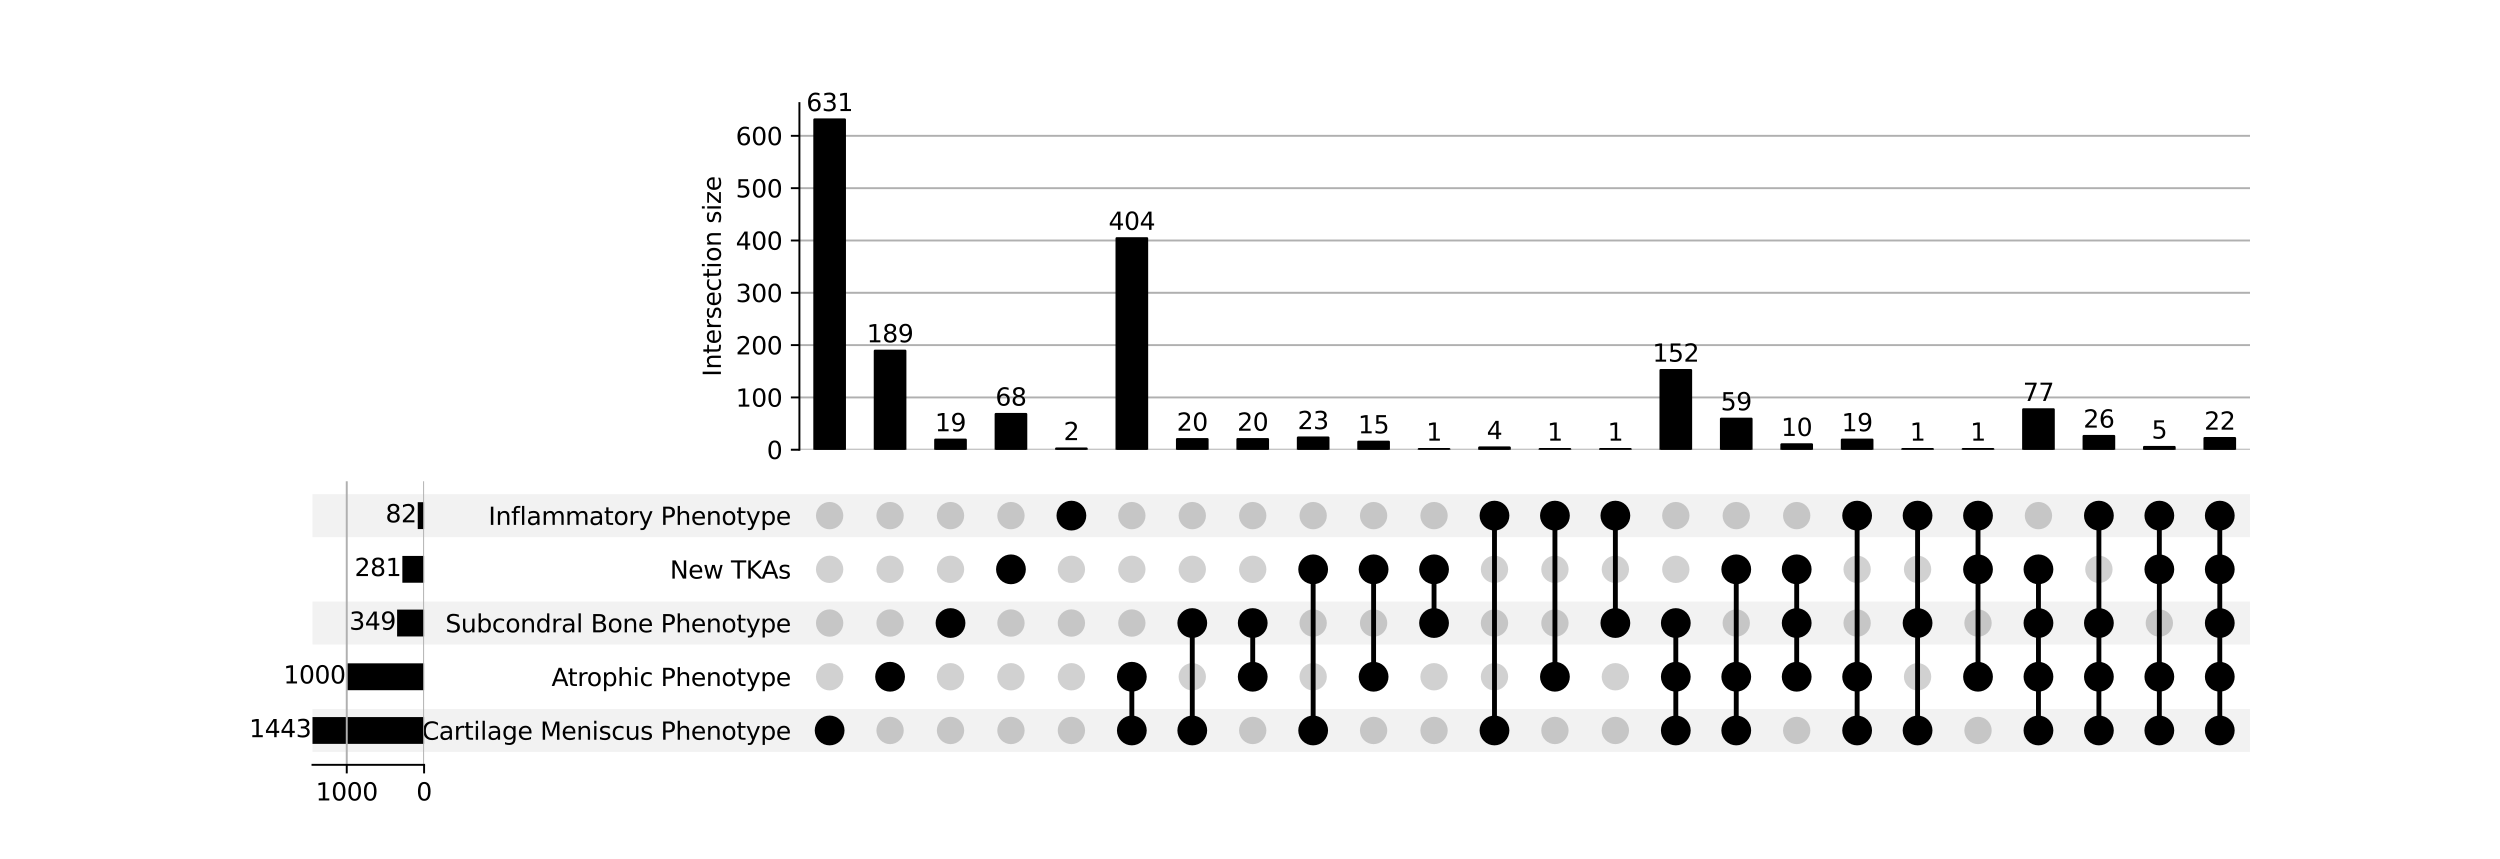<?xml version="1.0" encoding="utf-8" standalone="no"?>
<!DOCTYPE svg PUBLIC "-//W3C//DTD SVG 1.1//EN"
  "http://www.w3.org/Graphics/SVG/1.1/DTD/svg11.dtd">
<svg xmlns:xlink="http://www.w3.org/1999/xlink" width="1024pt" height="352pt" viewBox="0 0 1024 352" xmlns="http://www.w3.org/2000/svg" version="1.1">
 <defs>
  <style type="text/css">*{stroke-linejoin: round; stroke-linecap: butt}</style>
 </defs>
 <g id="figure_1">
  <g id="patch_1">
   <path d="M 0 352 
L 1024 352 
L 1024 0 
L 0 0 
z
" style="fill: #ffffff"/>
  </g>
  <g id="axes_1">
   <g id="patch_2">
    <path d="M 128 308 
L 921.6 308 
L 921.6 290.4 
L 128 290.4 
z
" clip-path="url(#p693f34ceb6)" style="fill-opacity: 0.051"/>
   </g>
   <g id="patch_3">
    <path d="M 128 264 
L 921.6 264 
L 921.6 246.4 
L 128 246.4 
z
" clip-path="url(#p693f34ceb6)" style="fill-opacity: 0.051"/>
   </g>
   <g id="patch_4">
    <path d="M 128 220 
L 921.6 220 
L 921.6 202.4 
L 128 202.4 
z
" clip-path="url(#p693f34ceb6)" style="fill-opacity: 0.051"/>
   </g>
   <g id="matplotlib.axis_1"/>
   <g id="matplotlib.axis_2">
    <g id="ytick_1"/>
    <g id="ytick_2"/>
    <g id="ytick_3"/>
    <g id="ytick_4"/>
    <g id="ytick_5"/>
   </g>
  </g>
  <g id="axes_2">
   <g id="matplotlib.axis_3">
    <g id="ytick_6">
     <g id="line2d_1"/>
     <g id="text_1">
      <!-- Cartilage Meniscus Phenotype -->
      <g transform="translate(172.786 302.999) scale(0.1 -0.1)">
       <defs>
        <path id="DejaVuSans-43" d="M 4122 4306 
L 4122 3641 
Q 3803 3938 3442 4084 
Q 3081 4231 2675 4231 
Q 1875 4231 1450 3742 
Q 1025 3253 1025 2328 
Q 1025 1406 1450 917 
Q 1875 428 2675 428 
Q 3081 428 3442 575 
Q 3803 722 4122 1019 
L 4122 359 
Q 3791 134 3420 21 
Q 3050 -91 2638 -91 
Q 1578 -91 968 557 
Q 359 1206 359 2328 
Q 359 3453 968 4101 
Q 1578 4750 2638 4750 
Q 3056 4750 3426 4639 
Q 3797 4528 4122 4306 
z
" transform="scale(0.016)"/>
        <path id="DejaVuSans-61" d="M 2194 1759 
Q 1497 1759 1228 1600 
Q 959 1441 959 1056 
Q 959 750 1161 570 
Q 1363 391 1709 391 
Q 2188 391 2477 730 
Q 2766 1069 2766 1631 
L 2766 1759 
L 2194 1759 
z
M 3341 1997 
L 3341 0 
L 2766 0 
L 2766 531 
Q 2569 213 2275 61 
Q 1981 -91 1556 -91 
Q 1019 -91 701 211 
Q 384 513 384 1019 
Q 384 1609 779 1909 
Q 1175 2209 1959 2209 
L 2766 2209 
L 2766 2266 
Q 2766 2663 2505 2880 
Q 2244 3097 1772 3097 
Q 1472 3097 1187 3025 
Q 903 2953 641 2809 
L 641 3341 
Q 956 3463 1253 3523 
Q 1550 3584 1831 3584 
Q 2591 3584 2966 3190 
Q 3341 2797 3341 1997 
z
" transform="scale(0.016)"/>
        <path id="DejaVuSans-72" d="M 2631 2963 
Q 2534 3019 2420 3045 
Q 2306 3072 2169 3072 
Q 1681 3072 1420 2755 
Q 1159 2438 1159 1844 
L 1159 0 
L 581 0 
L 581 3500 
L 1159 3500 
L 1159 2956 
Q 1341 3275 1631 3429 
Q 1922 3584 2338 3584 
Q 2397 3584 2469 3576 
Q 2541 3569 2628 3553 
L 2631 2963 
z
" transform="scale(0.016)"/>
        <path id="DejaVuSans-74" d="M 1172 4494 
L 1172 3500 
L 2356 3500 
L 2356 3053 
L 1172 3053 
L 1172 1153 
Q 1172 725 1289 603 
Q 1406 481 1766 481 
L 2356 481 
L 2356 0 
L 1766 0 
Q 1100 0 847 248 
Q 594 497 594 1153 
L 594 3053 
L 172 3053 
L 172 3500 
L 594 3500 
L 594 4494 
L 1172 4494 
z
" transform="scale(0.016)"/>
        <path id="DejaVuSans-69" d="M 603 3500 
L 1178 3500 
L 1178 0 
L 603 0 
L 603 3500 
z
M 603 4863 
L 1178 4863 
L 1178 4134 
L 603 4134 
L 603 4863 
z
" transform="scale(0.016)"/>
        <path id="DejaVuSans-6c" d="M 603 4863 
L 1178 4863 
L 1178 0 
L 603 0 
L 603 4863 
z
" transform="scale(0.016)"/>
        <path id="DejaVuSans-67" d="M 2906 1791 
Q 2906 2416 2648 2759 
Q 2391 3103 1925 3103 
Q 1463 3103 1205 2759 
Q 947 2416 947 1791 
Q 947 1169 1205 825 
Q 1463 481 1925 481 
Q 2391 481 2648 825 
Q 2906 1169 2906 1791 
z
M 3481 434 
Q 3481 -459 3084 -895 
Q 2688 -1331 1869 -1331 
Q 1566 -1331 1297 -1286 
Q 1028 -1241 775 -1147 
L 775 -588 
Q 1028 -725 1275 -790 
Q 1522 -856 1778 -856 
Q 2344 -856 2625 -561 
Q 2906 -266 2906 331 
L 2906 616 
Q 2728 306 2450 153 
Q 2172 0 1784 0 
Q 1141 0 747 490 
Q 353 981 353 1791 
Q 353 2603 747 3093 
Q 1141 3584 1784 3584 
Q 2172 3584 2450 3431 
Q 2728 3278 2906 2969 
L 2906 3500 
L 3481 3500 
L 3481 434 
z
" transform="scale(0.016)"/>
        <path id="DejaVuSans-65" d="M 3597 1894 
L 3597 1613 
L 953 1613 
Q 991 1019 1311 708 
Q 1631 397 2203 397 
Q 2534 397 2845 478 
Q 3156 559 3463 722 
L 3463 178 
Q 3153 47 2828 -22 
Q 2503 -91 2169 -91 
Q 1331 -91 842 396 
Q 353 884 353 1716 
Q 353 2575 817 3079 
Q 1281 3584 2069 3584 
Q 2775 3584 3186 3129 
Q 3597 2675 3597 1894 
z
M 3022 2063 
Q 3016 2534 2758 2815 
Q 2500 3097 2075 3097 
Q 1594 3097 1305 2825 
Q 1016 2553 972 2059 
L 3022 2063 
z
" transform="scale(0.016)"/>
        <path id="DejaVuSans-20" transform="scale(0.016)"/>
        <path id="DejaVuSans-4d" d="M 628 4666 
L 1569 4666 
L 2759 1491 
L 3956 4666 
L 4897 4666 
L 4897 0 
L 4281 0 
L 4281 4097 
L 3078 897 
L 2444 897 
L 1241 4097 
L 1241 0 
L 628 0 
L 628 4666 
z
" transform="scale(0.016)"/>
        <path id="DejaVuSans-6e" d="M 3513 2113 
L 3513 0 
L 2938 0 
L 2938 2094 
Q 2938 2591 2744 2837 
Q 2550 3084 2163 3084 
Q 1697 3084 1428 2787 
Q 1159 2491 1159 1978 
L 1159 0 
L 581 0 
L 581 3500 
L 1159 3500 
L 1159 2956 
Q 1366 3272 1645 3428 
Q 1925 3584 2291 3584 
Q 2894 3584 3203 3211 
Q 3513 2838 3513 2113 
z
" transform="scale(0.016)"/>
        <path id="DejaVuSans-73" d="M 2834 3397 
L 2834 2853 
Q 2591 2978 2328 3040 
Q 2066 3103 1784 3103 
Q 1356 3103 1142 2972 
Q 928 2841 928 2578 
Q 928 2378 1081 2264 
Q 1234 2150 1697 2047 
L 1894 2003 
Q 2506 1872 2764 1633 
Q 3022 1394 3022 966 
Q 3022 478 2636 193 
Q 2250 -91 1575 -91 
Q 1294 -91 989 -36 
Q 684 19 347 128 
L 347 722 
Q 666 556 975 473 
Q 1284 391 1588 391 
Q 1994 391 2212 530 
Q 2431 669 2431 922 
Q 2431 1156 2273 1281 
Q 2116 1406 1581 1522 
L 1381 1569 
Q 847 1681 609 1914 
Q 372 2147 372 2553 
Q 372 3047 722 3315 
Q 1072 3584 1716 3584 
Q 2034 3584 2315 3537 
Q 2597 3491 2834 3397 
z
" transform="scale(0.016)"/>
        <path id="DejaVuSans-63" d="M 3122 3366 
L 3122 2828 
Q 2878 2963 2633 3030 
Q 2388 3097 2138 3097 
Q 1578 3097 1268 2742 
Q 959 2388 959 1747 
Q 959 1106 1268 751 
Q 1578 397 2138 397 
Q 2388 397 2633 464 
Q 2878 531 3122 666 
L 3122 134 
Q 2881 22 2623 -34 
Q 2366 -91 2075 -91 
Q 1284 -91 818 406 
Q 353 903 353 1747 
Q 353 2603 823 3093 
Q 1294 3584 2113 3584 
Q 2378 3584 2631 3529 
Q 2884 3475 3122 3366 
z
" transform="scale(0.016)"/>
        <path id="DejaVuSans-75" d="M 544 1381 
L 544 3500 
L 1119 3500 
L 1119 1403 
Q 1119 906 1312 657 
Q 1506 409 1894 409 
Q 2359 409 2629 706 
Q 2900 1003 2900 1516 
L 2900 3500 
L 3475 3500 
L 3475 0 
L 2900 0 
L 2900 538 
Q 2691 219 2414 64 
Q 2138 -91 1772 -91 
Q 1169 -91 856 284 
Q 544 659 544 1381 
z
M 1991 3584 
L 1991 3584 
z
" transform="scale(0.016)"/>
        <path id="DejaVuSans-50" d="M 1259 4147 
L 1259 2394 
L 2053 2394 
Q 2494 2394 2734 2622 
Q 2975 2850 2975 3272 
Q 2975 3691 2734 3919 
Q 2494 4147 2053 4147 
L 1259 4147 
z
M 628 4666 
L 2053 4666 
Q 2838 4666 3239 4311 
Q 3641 3956 3641 3272 
Q 3641 2581 3239 2228 
Q 2838 1875 2053 1875 
L 1259 1875 
L 1259 0 
L 628 0 
L 628 4666 
z
" transform="scale(0.016)"/>
        <path id="DejaVuSans-68" d="M 3513 2113 
L 3513 0 
L 2938 0 
L 2938 2094 
Q 2938 2591 2744 2837 
Q 2550 3084 2163 3084 
Q 1697 3084 1428 2787 
Q 1159 2491 1159 1978 
L 1159 0 
L 581 0 
L 581 4863 
L 1159 4863 
L 1159 2956 
Q 1366 3272 1645 3428 
Q 1925 3584 2291 3584 
Q 2894 3584 3203 3211 
Q 3513 2838 3513 2113 
z
" transform="scale(0.016)"/>
        <path id="DejaVuSans-6f" d="M 1959 3097 
Q 1497 3097 1228 2736 
Q 959 2375 959 1747 
Q 959 1119 1226 758 
Q 1494 397 1959 397 
Q 2419 397 2687 759 
Q 2956 1122 2956 1747 
Q 2956 2369 2687 2733 
Q 2419 3097 1959 3097 
z
M 1959 3584 
Q 2709 3584 3137 3096 
Q 3566 2609 3566 1747 
Q 3566 888 3137 398 
Q 2709 -91 1959 -91 
Q 1206 -91 779 398 
Q 353 888 353 1747 
Q 353 2609 779 3096 
Q 1206 3584 1959 3584 
z
" transform="scale(0.016)"/>
        <path id="DejaVuSans-79" d="M 2059 -325 
Q 1816 -950 1584 -1140 
Q 1353 -1331 966 -1331 
L 506 -1331 
L 506 -850 
L 844 -850 
Q 1081 -850 1212 -737 
Q 1344 -625 1503 -206 
L 1606 56 
L 191 3500 
L 800 3500 
L 1894 763 
L 2988 3500 
L 3597 3500 
L 2059 -325 
z
" transform="scale(0.016)"/>
        <path id="DejaVuSans-70" d="M 1159 525 
L 1159 -1331 
L 581 -1331 
L 581 3500 
L 1159 3500 
L 1159 2969 
Q 1341 3281 1617 3432 
Q 1894 3584 2278 3584 
Q 2916 3584 3314 3078 
Q 3713 2572 3713 1747 
Q 3713 922 3314 415 
Q 2916 -91 2278 -91 
Q 1894 -91 1617 61 
Q 1341 213 1159 525 
z
M 3116 1747 
Q 3116 2381 2855 2742 
Q 2594 3103 2138 3103 
Q 1681 3103 1420 2742 
Q 1159 2381 1159 1747 
Q 1159 1113 1420 752 
Q 1681 391 2138 391 
Q 2594 391 2855 752 
Q 3116 1113 3116 1747 
z
" transform="scale(0.016)"/>
       </defs>
       <use xlink:href="#DejaVuSans-43"/>
       <use xlink:href="#DejaVuSans-61" x="69.824"/>
       <use xlink:href="#DejaVuSans-72" x="131.104"/>
       <use xlink:href="#DejaVuSans-74" x="172.217"/>
       <use xlink:href="#DejaVuSans-69" x="211.426"/>
       <use xlink:href="#DejaVuSans-6c" x="239.209"/>
       <use xlink:href="#DejaVuSans-61" x="266.992"/>
       <use xlink:href="#DejaVuSans-67" x="328.271"/>
       <use xlink:href="#DejaVuSans-65" x="391.748"/>
       <use xlink:href="#DejaVuSans-20" x="453.271"/>
       <use xlink:href="#DejaVuSans-4d" x="485.059"/>
       <use xlink:href="#DejaVuSans-65" x="571.338"/>
       <use xlink:href="#DejaVuSans-6e" x="632.861"/>
       <use xlink:href="#DejaVuSans-69" x="696.24"/>
       <use xlink:href="#DejaVuSans-73" x="724.023"/>
       <use xlink:href="#DejaVuSans-63" x="776.123"/>
       <use xlink:href="#DejaVuSans-75" x="831.104"/>
       <use xlink:href="#DejaVuSans-73" x="894.482"/>
       <use xlink:href="#DejaVuSans-20" x="946.582"/>
       <use xlink:href="#DejaVuSans-50" x="978.369"/>
       <use xlink:href="#DejaVuSans-68" x="1038.672"/>
       <use xlink:href="#DejaVuSans-65" x="1102.051"/>
       <use xlink:href="#DejaVuSans-6e" x="1163.574"/>
       <use xlink:href="#DejaVuSans-6f" x="1226.953"/>
       <use xlink:href="#DejaVuSans-74" x="1288.135"/>
       <use xlink:href="#DejaVuSans-79" x="1327.344"/>
       <use xlink:href="#DejaVuSans-70" x="1386.523"/>
       <use xlink:href="#DejaVuSans-65" x="1450"/>
      </g>
     </g>
    </g>
    <g id="ytick_7">
     <g id="line2d_2"/>
     <g id="text_2">
      <!-- Atrophic Phenotype -->
      <g transform="translate(225.89 280.999) scale(0.1 -0.1)">
       <defs>
        <path id="DejaVuSans-41" d="M 2188 4044 
L 1331 1722 
L 3047 1722 
L 2188 4044 
z
M 1831 4666 
L 2547 4666 
L 4325 0 
L 3669 0 
L 3244 1197 
L 1141 1197 
L 716 0 
L 50 0 
L 1831 4666 
z
" transform="scale(0.016)"/>
       </defs>
       <use xlink:href="#DejaVuSans-41"/>
       <use xlink:href="#DejaVuSans-74" x="66.658"/>
       <use xlink:href="#DejaVuSans-72" x="105.867"/>
       <use xlink:href="#DejaVuSans-6f" x="144.73"/>
       <use xlink:href="#DejaVuSans-70" x="205.912"/>
       <use xlink:href="#DejaVuSans-68" x="269.389"/>
       <use xlink:href="#DejaVuSans-69" x="332.768"/>
       <use xlink:href="#DejaVuSans-63" x="360.551"/>
       <use xlink:href="#DejaVuSans-20" x="415.531"/>
       <use xlink:href="#DejaVuSans-50" x="447.318"/>
       <use xlink:href="#DejaVuSans-68" x="507.621"/>
       <use xlink:href="#DejaVuSans-65" x="571"/>
       <use xlink:href="#DejaVuSans-6e" x="632.523"/>
       <use xlink:href="#DejaVuSans-6f" x="695.902"/>
       <use xlink:href="#DejaVuSans-74" x="757.084"/>
       <use xlink:href="#DejaVuSans-79" x="796.293"/>
       <use xlink:href="#DejaVuSans-70" x="855.473"/>
       <use xlink:href="#DejaVuSans-65" x="918.949"/>
      </g>
     </g>
    </g>
    <g id="ytick_8">
     <g id="line2d_3"/>
     <g id="text_3">
      <!-- Subcondral Bone Phenotype -->
      <g transform="translate(182.44 258.999) scale(0.1 -0.1)">
       <defs>
        <path id="DejaVuSans-53" d="M 3425 4513 
L 3425 3897 
Q 3066 4069 2747 4153 
Q 2428 4238 2131 4238 
Q 1616 4238 1336 4038 
Q 1056 3838 1056 3469 
Q 1056 3159 1242 3001 
Q 1428 2844 1947 2747 
L 2328 2669 
Q 3034 2534 3370 2195 
Q 3706 1856 3706 1288 
Q 3706 609 3251 259 
Q 2797 -91 1919 -91 
Q 1588 -91 1214 -16 
Q 841 59 441 206 
L 441 856 
Q 825 641 1194 531 
Q 1563 422 1919 422 
Q 2459 422 2753 634 
Q 3047 847 3047 1241 
Q 3047 1584 2836 1778 
Q 2625 1972 2144 2069 
L 1759 2144 
Q 1053 2284 737 2584 
Q 422 2884 422 3419 
Q 422 4038 858 4394 
Q 1294 4750 2059 4750 
Q 2388 4750 2728 4690 
Q 3069 4631 3425 4513 
z
" transform="scale(0.016)"/>
        <path id="DejaVuSans-62" d="M 3116 1747 
Q 3116 2381 2855 2742 
Q 2594 3103 2138 3103 
Q 1681 3103 1420 2742 
Q 1159 2381 1159 1747 
Q 1159 1113 1420 752 
Q 1681 391 2138 391 
Q 2594 391 2855 752 
Q 3116 1113 3116 1747 
z
M 1159 2969 
Q 1341 3281 1617 3432 
Q 1894 3584 2278 3584 
Q 2916 3584 3314 3078 
Q 3713 2572 3713 1747 
Q 3713 922 3314 415 
Q 2916 -91 2278 -91 
Q 1894 -91 1617 61 
Q 1341 213 1159 525 
L 1159 0 
L 581 0 
L 581 4863 
L 1159 4863 
L 1159 2969 
z
" transform="scale(0.016)"/>
        <path id="DejaVuSans-64" d="M 2906 2969 
L 2906 4863 
L 3481 4863 
L 3481 0 
L 2906 0 
L 2906 525 
Q 2725 213 2448 61 
Q 2172 -91 1784 -91 
Q 1150 -91 751 415 
Q 353 922 353 1747 
Q 353 2572 751 3078 
Q 1150 3584 1784 3584 
Q 2172 3584 2448 3432 
Q 2725 3281 2906 2969 
z
M 947 1747 
Q 947 1113 1208 752 
Q 1469 391 1925 391 
Q 2381 391 2643 752 
Q 2906 1113 2906 1747 
Q 2906 2381 2643 2742 
Q 2381 3103 1925 3103 
Q 1469 3103 1208 2742 
Q 947 2381 947 1747 
z
" transform="scale(0.016)"/>
        <path id="DejaVuSans-42" d="M 1259 2228 
L 1259 519 
L 2272 519 
Q 2781 519 3026 730 
Q 3272 941 3272 1375 
Q 3272 1813 3026 2020 
Q 2781 2228 2272 2228 
L 1259 2228 
z
M 1259 4147 
L 1259 2741 
L 2194 2741 
Q 2656 2741 2882 2914 
Q 3109 3088 3109 3444 
Q 3109 3797 2882 3972 
Q 2656 4147 2194 4147 
L 1259 4147 
z
M 628 4666 
L 2241 4666 
Q 2963 4666 3353 4366 
Q 3744 4066 3744 3513 
Q 3744 3084 3544 2831 
Q 3344 2578 2956 2516 
Q 3422 2416 3680 2098 
Q 3938 1781 3938 1306 
Q 3938 681 3513 340 
Q 3088 0 2303 0 
L 628 0 
L 628 4666 
z
" transform="scale(0.016)"/>
       </defs>
       <use xlink:href="#DejaVuSans-53"/>
       <use xlink:href="#DejaVuSans-75" x="63.477"/>
       <use xlink:href="#DejaVuSans-62" x="126.855"/>
       <use xlink:href="#DejaVuSans-63" x="190.332"/>
       <use xlink:href="#DejaVuSans-6f" x="245.312"/>
       <use xlink:href="#DejaVuSans-6e" x="306.494"/>
       <use xlink:href="#DejaVuSans-64" x="369.873"/>
       <use xlink:href="#DejaVuSans-72" x="433.35"/>
       <use xlink:href="#DejaVuSans-61" x="474.463"/>
       <use xlink:href="#DejaVuSans-6c" x="535.742"/>
       <use xlink:href="#DejaVuSans-20" x="563.525"/>
       <use xlink:href="#DejaVuSans-42" x="595.312"/>
       <use xlink:href="#DejaVuSans-6f" x="663.916"/>
       <use xlink:href="#DejaVuSans-6e" x="725.098"/>
       <use xlink:href="#DejaVuSans-65" x="788.477"/>
       <use xlink:href="#DejaVuSans-20" x="850"/>
       <use xlink:href="#DejaVuSans-50" x="881.787"/>
       <use xlink:href="#DejaVuSans-68" x="942.09"/>
       <use xlink:href="#DejaVuSans-65" x="1005.469"/>
       <use xlink:href="#DejaVuSans-6e" x="1066.992"/>
       <use xlink:href="#DejaVuSans-6f" x="1130.371"/>
       <use xlink:href="#DejaVuSans-74" x="1191.553"/>
       <use xlink:href="#DejaVuSans-79" x="1230.762"/>
       <use xlink:href="#DejaVuSans-70" x="1289.941"/>
       <use xlink:href="#DejaVuSans-65" x="1353.418"/>
      </g>
     </g>
    </g>
    <g id="ytick_9">
     <g id="line2d_4"/>
     <g id="text_4">
      <!-- New TKAs -->
      <g transform="translate(274.407 236.999) scale(0.1 -0.1)">
       <defs>
        <path id="DejaVuSans-4e" d="M 628 4666 
L 1478 4666 
L 3547 763 
L 3547 4666 
L 4159 4666 
L 4159 0 
L 3309 0 
L 1241 3903 
L 1241 0 
L 628 0 
L 628 4666 
z
" transform="scale(0.016)"/>
        <path id="DejaVuSans-77" d="M 269 3500 
L 844 3500 
L 1563 769 
L 2278 3500 
L 2956 3500 
L 3675 769 
L 4391 3500 
L 4966 3500 
L 4050 0 
L 3372 0 
L 2619 2869 
L 1863 0 
L 1184 0 
L 269 3500 
z
" transform="scale(0.016)"/>
        <path id="DejaVuSans-54" d="M -19 4666 
L 3928 4666 
L 3928 4134 
L 2272 4134 
L 2272 0 
L 1638 0 
L 1638 4134 
L -19 4134 
L -19 4666 
z
" transform="scale(0.016)"/>
        <path id="DejaVuSans-4b" d="M 628 4666 
L 1259 4666 
L 1259 2694 
L 3353 4666 
L 4166 4666 
L 1850 2491 
L 4331 0 
L 3500 0 
L 1259 2247 
L 1259 0 
L 628 0 
L 628 4666 
z
" transform="scale(0.016)"/>
       </defs>
       <use xlink:href="#DejaVuSans-4e"/>
       <use xlink:href="#DejaVuSans-65" x="74.805"/>
       <use xlink:href="#DejaVuSans-77" x="136.328"/>
       <use xlink:href="#DejaVuSans-20" x="218.115"/>
       <use xlink:href="#DejaVuSans-54" x="249.902"/>
       <use xlink:href="#DejaVuSans-4b" x="310.986"/>
       <use xlink:href="#DejaVuSans-41" x="374.812"/>
       <use xlink:href="#DejaVuSans-73" x="443.221"/>
      </g>
     </g>
    </g>
    <g id="ytick_10">
     <g id="line2d_5"/>
     <g id="text_5">
      <!-- Inflammatory Phenotype -->
      <g transform="translate(200.051 214.999) scale(0.1 -0.1)">
       <defs>
        <path id="DejaVuSans-49" d="M 628 4666 
L 1259 4666 
L 1259 0 
L 628 0 
L 628 4666 
z
" transform="scale(0.016)"/>
        <path id="DejaVuSans-66" d="M 2375 4863 
L 2375 4384 
L 1825 4384 
Q 1516 4384 1395 4259 
Q 1275 4134 1275 3809 
L 1275 3500 
L 2222 3500 
L 2222 3053 
L 1275 3053 
L 1275 0 
L 697 0 
L 697 3053 
L 147 3053 
L 147 3500 
L 697 3500 
L 697 3744 
Q 697 4328 969 4595 
Q 1241 4863 1831 4863 
L 2375 4863 
z
" transform="scale(0.016)"/>
        <path id="DejaVuSans-6d" d="M 3328 2828 
Q 3544 3216 3844 3400 
Q 4144 3584 4550 3584 
Q 5097 3584 5394 3201 
Q 5691 2819 5691 2113 
L 5691 0 
L 5113 0 
L 5113 2094 
Q 5113 2597 4934 2840 
Q 4756 3084 4391 3084 
Q 3944 3084 3684 2787 
Q 3425 2491 3425 1978 
L 3425 0 
L 2847 0 
L 2847 2094 
Q 2847 2600 2669 2842 
Q 2491 3084 2119 3084 
Q 1678 3084 1418 2786 
Q 1159 2488 1159 1978 
L 1159 0 
L 581 0 
L 581 3500 
L 1159 3500 
L 1159 2956 
Q 1356 3278 1631 3431 
Q 1906 3584 2284 3584 
Q 2666 3584 2933 3390 
Q 3200 3197 3328 2828 
z
" transform="scale(0.016)"/>
       </defs>
       <use xlink:href="#DejaVuSans-49"/>
       <use xlink:href="#DejaVuSans-6e" x="29.492"/>
       <use xlink:href="#DejaVuSans-66" x="92.871"/>
       <use xlink:href="#DejaVuSans-6c" x="128.076"/>
       <use xlink:href="#DejaVuSans-61" x="155.859"/>
       <use xlink:href="#DejaVuSans-6d" x="217.139"/>
       <use xlink:href="#DejaVuSans-6d" x="314.551"/>
       <use xlink:href="#DejaVuSans-61" x="411.963"/>
       <use xlink:href="#DejaVuSans-74" x="473.242"/>
       <use xlink:href="#DejaVuSans-6f" x="512.451"/>
       <use xlink:href="#DejaVuSans-72" x="573.633"/>
       <use xlink:href="#DejaVuSans-79" x="614.746"/>
       <use xlink:href="#DejaVuSans-20" x="673.926"/>
       <use xlink:href="#DejaVuSans-50" x="705.713"/>
       <use xlink:href="#DejaVuSans-68" x="766.016"/>
       <use xlink:href="#DejaVuSans-65" x="829.395"/>
       <use xlink:href="#DejaVuSans-6e" x="890.918"/>
       <use xlink:href="#DejaVuSans-6f" x="954.297"/>
       <use xlink:href="#DejaVuSans-74" x="1015.479"/>
       <use xlink:href="#DejaVuSans-79" x="1054.688"/>
       <use xlink:href="#DejaVuSans-70" x="1113.867"/>
       <use xlink:href="#DejaVuSans-65" x="1177.344"/>
      </g>
     </g>
    </g>
   </g>
   <g id="LineCollection_1">
    <path d="M 339.817 299.2 
L 339.817 299.2 
" clip-path="url(#p1d1a85e3e8)" style="fill: none; stroke: #000000; stroke-width: 2"/>
    <path d="M 364.574 277.2 
L 364.574 277.2 
" clip-path="url(#p1d1a85e3e8)" style="fill: none; stroke: #000000; stroke-width: 2"/>
    <path d="M 389.331 255.2 
L 389.331 255.2 
" clip-path="url(#p1d1a85e3e8)" style="fill: none; stroke: #000000; stroke-width: 2"/>
    <path d="M 414.087 233.2 
L 414.087 233.2 
" clip-path="url(#p1d1a85e3e8)" style="fill: none; stroke: #000000; stroke-width: 2"/>
    <path d="M 438.844 211.2 
L 438.844 211.2 
" clip-path="url(#p1d1a85e3e8)" style="fill: none; stroke: #000000; stroke-width: 2"/>
    <path d="M 463.601 299.2 
L 463.601 277.2 
" clip-path="url(#p1d1a85e3e8)" style="fill: none; stroke: #000000; stroke-width: 2"/>
    <path d="M 488.357 299.2 
L 488.357 255.2 
" clip-path="url(#p1d1a85e3e8)" style="fill: none; stroke: #000000; stroke-width: 2"/>
    <path d="M 513.114 277.2 
L 513.114 255.2 
" clip-path="url(#p1d1a85e3e8)" style="fill: none; stroke: #000000; stroke-width: 2"/>
    <path d="M 537.871 299.2 
L 537.871 233.2 
" clip-path="url(#p1d1a85e3e8)" style="fill: none; stroke: #000000; stroke-width: 2"/>
    <path d="M 562.628 277.2 
L 562.628 233.2 
" clip-path="url(#p1d1a85e3e8)" style="fill: none; stroke: #000000; stroke-width: 2"/>
    <path d="M 587.384 255.2 
L 587.384 233.2 
" clip-path="url(#p1d1a85e3e8)" style="fill: none; stroke: #000000; stroke-width: 2"/>
    <path d="M 612.141 299.2 
L 612.141 211.2 
" clip-path="url(#p1d1a85e3e8)" style="fill: none; stroke: #000000; stroke-width: 2"/>
    <path d="M 636.898 277.2 
L 636.898 211.2 
" clip-path="url(#p1d1a85e3e8)" style="fill: none; stroke: #000000; stroke-width: 2"/>
    <path d="M 661.654 255.2 
L 661.654 211.2 
" clip-path="url(#p1d1a85e3e8)" style="fill: none; stroke: #000000; stroke-width: 2"/>
    <path d="M 686.411 299.2 
L 686.411 255.2 
" clip-path="url(#p1d1a85e3e8)" style="fill: none; stroke: #000000; stroke-width: 2"/>
    <path d="M 711.168 299.2 
L 711.168 233.2 
" clip-path="url(#p1d1a85e3e8)" style="fill: none; stroke: #000000; stroke-width: 2"/>
    <path d="M 735.925 277.2 
L 735.925 233.2 
" clip-path="url(#p1d1a85e3e8)" style="fill: none; stroke: #000000; stroke-width: 2"/>
    <path d="M 760.681 299.2 
L 760.681 211.2 
" clip-path="url(#p1d1a85e3e8)" style="fill: none; stroke: #000000; stroke-width: 2"/>
    <path d="M 785.438 299.2 
L 785.438 211.2 
" clip-path="url(#p1d1a85e3e8)" style="fill: none; stroke: #000000; stroke-width: 2"/>
    <path d="M 810.195 277.2 
L 810.195 211.2 
" clip-path="url(#p1d1a85e3e8)" style="fill: none; stroke: #000000; stroke-width: 2"/>
    <path d="M 834.951 299.2 
L 834.951 233.2 
" clip-path="url(#p1d1a85e3e8)" style="fill: none; stroke: #000000; stroke-width: 2"/>
    <path d="M 859.708 299.2 
L 859.708 211.2 
" clip-path="url(#p1d1a85e3e8)" style="fill: none; stroke: #000000; stroke-width: 2"/>
    <path d="M 884.465 299.2 
L 884.465 211.2 
" clip-path="url(#p1d1a85e3e8)" style="fill: none; stroke: #000000; stroke-width: 2"/>
    <path d="M 909.222 299.2 
L 909.222 211.2 
" clip-path="url(#p1d1a85e3e8)" style="fill: none; stroke: #000000; stroke-width: 2"/>
   </g>
   <g id="PathCollection_1">
    <defs>
     <path id="C0_0_6651c0beba" d="M 0 5.6 
C 1.485 5.6 2.91 5.01 3.96 3.96 
C 5.01 2.91 5.6 1.485 5.6 -0 
C 5.6 -1.485 5.01 -2.91 3.96 -3.96 
C 2.91 -5.01 1.485 -5.6 0 -5.6 
C -1.485 -5.6 -2.91 -5.01 -3.96 -3.96 
C -5.01 -2.91 -5.6 -1.485 -5.6 0 
C -5.6 1.485 -5.01 2.91 -3.96 3.96 
C -2.91 5.01 -1.485 5.6 0 5.6 
z
"/>
    </defs>
    <g clip-path="url(#p1d1a85e3e8)">
     <use xlink:href="#C0_0_6651c0beba" x="339.817" y="299.2" style="stroke: #000000"/>
    </g>
    <g clip-path="url(#p1d1a85e3e8)">
     <use xlink:href="#C0_0_6651c0beba" x="339.817" y="277.2" style="fill-opacity: 0.18"/>
    </g>
    <g clip-path="url(#p1d1a85e3e8)">
     <use xlink:href="#C0_0_6651c0beba" x="339.817" y="255.2" style="fill-opacity: 0.18"/>
    </g>
    <g clip-path="url(#p1d1a85e3e8)">
     <use xlink:href="#C0_0_6651c0beba" x="339.817" y="233.2" style="fill-opacity: 0.18"/>
    </g>
    <g clip-path="url(#p1d1a85e3e8)">
     <use xlink:href="#C0_0_6651c0beba" x="339.817" y="211.2" style="fill-opacity: 0.18"/>
    </g>
    <g clip-path="url(#p1d1a85e3e8)">
     <use xlink:href="#C0_0_6651c0beba" x="364.574" y="299.2" style="fill-opacity: 0.18"/>
    </g>
    <g clip-path="url(#p1d1a85e3e8)">
     <use xlink:href="#C0_0_6651c0beba" x="364.574" y="277.2" style="stroke: #000000"/>
    </g>
    <g clip-path="url(#p1d1a85e3e8)">
     <use xlink:href="#C0_0_6651c0beba" x="364.574" y="255.2" style="fill-opacity: 0.18"/>
    </g>
    <g clip-path="url(#p1d1a85e3e8)">
     <use xlink:href="#C0_0_6651c0beba" x="364.574" y="233.2" style="fill-opacity: 0.18"/>
    </g>
    <g clip-path="url(#p1d1a85e3e8)">
     <use xlink:href="#C0_0_6651c0beba" x="364.574" y="211.2" style="fill-opacity: 0.18"/>
    </g>
    <g clip-path="url(#p1d1a85e3e8)">
     <use xlink:href="#C0_0_6651c0beba" x="389.331" y="299.2" style="fill-opacity: 0.18"/>
    </g>
    <g clip-path="url(#p1d1a85e3e8)">
     <use xlink:href="#C0_0_6651c0beba" x="389.331" y="277.2" style="fill-opacity: 0.18"/>
    </g>
    <g clip-path="url(#p1d1a85e3e8)">
     <use xlink:href="#C0_0_6651c0beba" x="389.331" y="255.2" style="stroke: #000000"/>
    </g>
    <g clip-path="url(#p1d1a85e3e8)">
     <use xlink:href="#C0_0_6651c0beba" x="389.331" y="233.2" style="fill-opacity: 0.18"/>
    </g>
    <g clip-path="url(#p1d1a85e3e8)">
     <use xlink:href="#C0_0_6651c0beba" x="389.331" y="211.2" style="fill-opacity: 0.18"/>
    </g>
    <g clip-path="url(#p1d1a85e3e8)">
     <use xlink:href="#C0_0_6651c0beba" x="414.087" y="299.2" style="fill-opacity: 0.18"/>
    </g>
    <g clip-path="url(#p1d1a85e3e8)">
     <use xlink:href="#C0_0_6651c0beba" x="414.087" y="277.2" style="fill-opacity: 0.18"/>
    </g>
    <g clip-path="url(#p1d1a85e3e8)">
     <use xlink:href="#C0_0_6651c0beba" x="414.087" y="255.2" style="fill-opacity: 0.18"/>
    </g>
    <g clip-path="url(#p1d1a85e3e8)">
     <use xlink:href="#C0_0_6651c0beba" x="414.087" y="233.2" style="stroke: #000000"/>
    </g>
    <g clip-path="url(#p1d1a85e3e8)">
     <use xlink:href="#C0_0_6651c0beba" x="414.087" y="211.2" style="fill-opacity: 0.18"/>
    </g>
    <g clip-path="url(#p1d1a85e3e8)">
     <use xlink:href="#C0_0_6651c0beba" x="438.844" y="299.2" style="fill-opacity: 0.18"/>
    </g>
    <g clip-path="url(#p1d1a85e3e8)">
     <use xlink:href="#C0_0_6651c0beba" x="438.844" y="277.2" style="fill-opacity: 0.18"/>
    </g>
    <g clip-path="url(#p1d1a85e3e8)">
     <use xlink:href="#C0_0_6651c0beba" x="438.844" y="255.2" style="fill-opacity: 0.18"/>
    </g>
    <g clip-path="url(#p1d1a85e3e8)">
     <use xlink:href="#C0_0_6651c0beba" x="438.844" y="233.2" style="fill-opacity: 0.18"/>
    </g>
    <g clip-path="url(#p1d1a85e3e8)">
     <use xlink:href="#C0_0_6651c0beba" x="438.844" y="211.2" style="stroke: #000000"/>
    </g>
    <g clip-path="url(#p1d1a85e3e8)">
     <use xlink:href="#C0_0_6651c0beba" x="463.601" y="299.2" style="stroke: #000000"/>
    </g>
    <g clip-path="url(#p1d1a85e3e8)">
     <use xlink:href="#C0_0_6651c0beba" x="463.601" y="277.2" style="stroke: #000000"/>
    </g>
    <g clip-path="url(#p1d1a85e3e8)">
     <use xlink:href="#C0_0_6651c0beba" x="463.601" y="255.2" style="fill-opacity: 0.18"/>
    </g>
    <g clip-path="url(#p1d1a85e3e8)">
     <use xlink:href="#C0_0_6651c0beba" x="463.601" y="233.2" style="fill-opacity: 0.18"/>
    </g>
    <g clip-path="url(#p1d1a85e3e8)">
     <use xlink:href="#C0_0_6651c0beba" x="463.601" y="211.2" style="fill-opacity: 0.18"/>
    </g>
    <g clip-path="url(#p1d1a85e3e8)">
     <use xlink:href="#C0_0_6651c0beba" x="488.357" y="299.2" style="stroke: #000000"/>
    </g>
    <g clip-path="url(#p1d1a85e3e8)">
     <use xlink:href="#C0_0_6651c0beba" x="488.357" y="277.2" style="fill-opacity: 0.18"/>
    </g>
    <g clip-path="url(#p1d1a85e3e8)">
     <use xlink:href="#C0_0_6651c0beba" x="488.357" y="255.2" style="stroke: #000000"/>
    </g>
    <g clip-path="url(#p1d1a85e3e8)">
     <use xlink:href="#C0_0_6651c0beba" x="488.357" y="233.2" style="fill-opacity: 0.18"/>
    </g>
    <g clip-path="url(#p1d1a85e3e8)">
     <use xlink:href="#C0_0_6651c0beba" x="488.357" y="211.2" style="fill-opacity: 0.18"/>
    </g>
    <g clip-path="url(#p1d1a85e3e8)">
     <use xlink:href="#C0_0_6651c0beba" x="513.114" y="299.2" style="fill-opacity: 0.18"/>
    </g>
    <g clip-path="url(#p1d1a85e3e8)">
     <use xlink:href="#C0_0_6651c0beba" x="513.114" y="277.2" style="stroke: #000000"/>
    </g>
    <g clip-path="url(#p1d1a85e3e8)">
     <use xlink:href="#C0_0_6651c0beba" x="513.114" y="255.2" style="stroke: #000000"/>
    </g>
    <g clip-path="url(#p1d1a85e3e8)">
     <use xlink:href="#C0_0_6651c0beba" x="513.114" y="233.2" style="fill-opacity: 0.18"/>
    </g>
    <g clip-path="url(#p1d1a85e3e8)">
     <use xlink:href="#C0_0_6651c0beba" x="513.114" y="211.2" style="fill-opacity: 0.18"/>
    </g>
    <g clip-path="url(#p1d1a85e3e8)">
     <use xlink:href="#C0_0_6651c0beba" x="537.871" y="299.2" style="stroke: #000000"/>
    </g>
    <g clip-path="url(#p1d1a85e3e8)">
     <use xlink:href="#C0_0_6651c0beba" x="537.871" y="277.2" style="fill-opacity: 0.18"/>
    </g>
    <g clip-path="url(#p1d1a85e3e8)">
     <use xlink:href="#C0_0_6651c0beba" x="537.871" y="255.2" style="fill-opacity: 0.18"/>
    </g>
    <g clip-path="url(#p1d1a85e3e8)">
     <use xlink:href="#C0_0_6651c0beba" x="537.871" y="233.2" style="stroke: #000000"/>
    </g>
    <g clip-path="url(#p1d1a85e3e8)">
     <use xlink:href="#C0_0_6651c0beba" x="537.871" y="211.2" style="fill-opacity: 0.18"/>
    </g>
    <g clip-path="url(#p1d1a85e3e8)">
     <use xlink:href="#C0_0_6651c0beba" x="562.628" y="299.2" style="fill-opacity: 0.18"/>
    </g>
    <g clip-path="url(#p1d1a85e3e8)">
     <use xlink:href="#C0_0_6651c0beba" x="562.628" y="277.2" style="stroke: #000000"/>
    </g>
    <g clip-path="url(#p1d1a85e3e8)">
     <use xlink:href="#C0_0_6651c0beba" x="562.628" y="255.2" style="fill-opacity: 0.18"/>
    </g>
    <g clip-path="url(#p1d1a85e3e8)">
     <use xlink:href="#C0_0_6651c0beba" x="562.628" y="233.2" style="stroke: #000000"/>
    </g>
    <g clip-path="url(#p1d1a85e3e8)">
     <use xlink:href="#C0_0_6651c0beba" x="562.628" y="211.2" style="fill-opacity: 0.18"/>
    </g>
    <g clip-path="url(#p1d1a85e3e8)">
     <use xlink:href="#C0_0_6651c0beba" x="587.384" y="299.2" style="fill-opacity: 0.18"/>
    </g>
    <g clip-path="url(#p1d1a85e3e8)">
     <use xlink:href="#C0_0_6651c0beba" x="587.384" y="277.2" style="fill-opacity: 0.18"/>
    </g>
    <g clip-path="url(#p1d1a85e3e8)">
     <use xlink:href="#C0_0_6651c0beba" x="587.384" y="255.2" style="stroke: #000000"/>
    </g>
    <g clip-path="url(#p1d1a85e3e8)">
     <use xlink:href="#C0_0_6651c0beba" x="587.384" y="233.2" style="stroke: #000000"/>
    </g>
    <g clip-path="url(#p1d1a85e3e8)">
     <use xlink:href="#C0_0_6651c0beba" x="587.384" y="211.2" style="fill-opacity: 0.18"/>
    </g>
    <g clip-path="url(#p1d1a85e3e8)">
     <use xlink:href="#C0_0_6651c0beba" x="612.141" y="299.2" style="stroke: #000000"/>
    </g>
    <g clip-path="url(#p1d1a85e3e8)">
     <use xlink:href="#C0_0_6651c0beba" x="612.141" y="277.2" style="fill-opacity: 0.18"/>
    </g>
    <g clip-path="url(#p1d1a85e3e8)">
     <use xlink:href="#C0_0_6651c0beba" x="612.141" y="255.2" style="fill-opacity: 0.18"/>
    </g>
    <g clip-path="url(#p1d1a85e3e8)">
     <use xlink:href="#C0_0_6651c0beba" x="612.141" y="233.2" style="fill-opacity: 0.18"/>
    </g>
    <g clip-path="url(#p1d1a85e3e8)">
     <use xlink:href="#C0_0_6651c0beba" x="612.141" y="211.2" style="stroke: #000000"/>
    </g>
    <g clip-path="url(#p1d1a85e3e8)">
     <use xlink:href="#C0_0_6651c0beba" x="636.898" y="299.2" style="fill-opacity: 0.18"/>
    </g>
    <g clip-path="url(#p1d1a85e3e8)">
     <use xlink:href="#C0_0_6651c0beba" x="636.898" y="277.2" style="stroke: #000000"/>
    </g>
    <g clip-path="url(#p1d1a85e3e8)">
     <use xlink:href="#C0_0_6651c0beba" x="636.898" y="255.2" style="fill-opacity: 0.18"/>
    </g>
    <g clip-path="url(#p1d1a85e3e8)">
     <use xlink:href="#C0_0_6651c0beba" x="636.898" y="233.2" style="fill-opacity: 0.18"/>
    </g>
    <g clip-path="url(#p1d1a85e3e8)">
     <use xlink:href="#C0_0_6651c0beba" x="636.898" y="211.2" style="stroke: #000000"/>
    </g>
    <g clip-path="url(#p1d1a85e3e8)">
     <use xlink:href="#C0_0_6651c0beba" x="661.654" y="299.2" style="fill-opacity: 0.18"/>
    </g>
    <g clip-path="url(#p1d1a85e3e8)">
     <use xlink:href="#C0_0_6651c0beba" x="661.654" y="277.2" style="fill-opacity: 0.18"/>
    </g>
    <g clip-path="url(#p1d1a85e3e8)">
     <use xlink:href="#C0_0_6651c0beba" x="661.654" y="255.2" style="stroke: #000000"/>
    </g>
    <g clip-path="url(#p1d1a85e3e8)">
     <use xlink:href="#C0_0_6651c0beba" x="661.654" y="233.2" style="fill-opacity: 0.18"/>
    </g>
    <g clip-path="url(#p1d1a85e3e8)">
     <use xlink:href="#C0_0_6651c0beba" x="661.654" y="211.2" style="stroke: #000000"/>
    </g>
    <g clip-path="url(#p1d1a85e3e8)">
     <use xlink:href="#C0_0_6651c0beba" x="686.411" y="299.2" style="stroke: #000000"/>
    </g>
    <g clip-path="url(#p1d1a85e3e8)">
     <use xlink:href="#C0_0_6651c0beba" x="686.411" y="277.2" style="stroke: #000000"/>
    </g>
    <g clip-path="url(#p1d1a85e3e8)">
     <use xlink:href="#C0_0_6651c0beba" x="686.411" y="255.2" style="stroke: #000000"/>
    </g>
    <g clip-path="url(#p1d1a85e3e8)">
     <use xlink:href="#C0_0_6651c0beba" x="686.411" y="233.2" style="fill-opacity: 0.18"/>
    </g>
    <g clip-path="url(#p1d1a85e3e8)">
     <use xlink:href="#C0_0_6651c0beba" x="686.411" y="211.2" style="fill-opacity: 0.18"/>
    </g>
    <g clip-path="url(#p1d1a85e3e8)">
     <use xlink:href="#C0_0_6651c0beba" x="711.168" y="299.2" style="stroke: #000000"/>
    </g>
    <g clip-path="url(#p1d1a85e3e8)">
     <use xlink:href="#C0_0_6651c0beba" x="711.168" y="277.2" style="stroke: #000000"/>
    </g>
    <g clip-path="url(#p1d1a85e3e8)">
     <use xlink:href="#C0_0_6651c0beba" x="711.168" y="255.2" style="fill-opacity: 0.18"/>
    </g>
    <g clip-path="url(#p1d1a85e3e8)">
     <use xlink:href="#C0_0_6651c0beba" x="711.168" y="233.2" style="stroke: #000000"/>
    </g>
    <g clip-path="url(#p1d1a85e3e8)">
     <use xlink:href="#C0_0_6651c0beba" x="711.168" y="211.2" style="fill-opacity: 0.18"/>
    </g>
    <g clip-path="url(#p1d1a85e3e8)">
     <use xlink:href="#C0_0_6651c0beba" x="735.925" y="299.2" style="fill-opacity: 0.18"/>
    </g>
    <g clip-path="url(#p1d1a85e3e8)">
     <use xlink:href="#C0_0_6651c0beba" x="735.925" y="277.2" style="stroke: #000000"/>
    </g>
    <g clip-path="url(#p1d1a85e3e8)">
     <use xlink:href="#C0_0_6651c0beba" x="735.925" y="255.2" style="stroke: #000000"/>
    </g>
    <g clip-path="url(#p1d1a85e3e8)">
     <use xlink:href="#C0_0_6651c0beba" x="735.925" y="233.2" style="stroke: #000000"/>
    </g>
    <g clip-path="url(#p1d1a85e3e8)">
     <use xlink:href="#C0_0_6651c0beba" x="735.925" y="211.2" style="fill-opacity: 0.18"/>
    </g>
    <g clip-path="url(#p1d1a85e3e8)">
     <use xlink:href="#C0_0_6651c0beba" x="760.681" y="299.2" style="stroke: #000000"/>
    </g>
    <g clip-path="url(#p1d1a85e3e8)">
     <use xlink:href="#C0_0_6651c0beba" x="760.681" y="277.2" style="stroke: #000000"/>
    </g>
    <g clip-path="url(#p1d1a85e3e8)">
     <use xlink:href="#C0_0_6651c0beba" x="760.681" y="255.2" style="fill-opacity: 0.18"/>
    </g>
    <g clip-path="url(#p1d1a85e3e8)">
     <use xlink:href="#C0_0_6651c0beba" x="760.681" y="233.2" style="fill-opacity: 0.18"/>
    </g>
    <g clip-path="url(#p1d1a85e3e8)">
     <use xlink:href="#C0_0_6651c0beba" x="760.681" y="211.2" style="stroke: #000000"/>
    </g>
    <g clip-path="url(#p1d1a85e3e8)">
     <use xlink:href="#C0_0_6651c0beba" x="785.438" y="299.2" style="stroke: #000000"/>
    </g>
    <g clip-path="url(#p1d1a85e3e8)">
     <use xlink:href="#C0_0_6651c0beba" x="785.438" y="277.2" style="fill-opacity: 0.18"/>
    </g>
    <g clip-path="url(#p1d1a85e3e8)">
     <use xlink:href="#C0_0_6651c0beba" x="785.438" y="255.2" style="stroke: #000000"/>
    </g>
    <g clip-path="url(#p1d1a85e3e8)">
     <use xlink:href="#C0_0_6651c0beba" x="785.438" y="233.2" style="fill-opacity: 0.18"/>
    </g>
    <g clip-path="url(#p1d1a85e3e8)">
     <use xlink:href="#C0_0_6651c0beba" x="785.438" y="211.2" style="stroke: #000000"/>
    </g>
    <g clip-path="url(#p1d1a85e3e8)">
     <use xlink:href="#C0_0_6651c0beba" x="810.195" y="299.2" style="fill-opacity: 0.18"/>
    </g>
    <g clip-path="url(#p1d1a85e3e8)">
     <use xlink:href="#C0_0_6651c0beba" x="810.195" y="277.2" style="stroke: #000000"/>
    </g>
    <g clip-path="url(#p1d1a85e3e8)">
     <use xlink:href="#C0_0_6651c0beba" x="810.195" y="255.2" style="fill-opacity: 0.18"/>
    </g>
    <g clip-path="url(#p1d1a85e3e8)">
     <use xlink:href="#C0_0_6651c0beba" x="810.195" y="233.2" style="stroke: #000000"/>
    </g>
    <g clip-path="url(#p1d1a85e3e8)">
     <use xlink:href="#C0_0_6651c0beba" x="810.195" y="211.2" style="stroke: #000000"/>
    </g>
    <g clip-path="url(#p1d1a85e3e8)">
     <use xlink:href="#C0_0_6651c0beba" x="834.951" y="299.2" style="stroke: #000000"/>
    </g>
    <g clip-path="url(#p1d1a85e3e8)">
     <use xlink:href="#C0_0_6651c0beba" x="834.951" y="277.2" style="stroke: #000000"/>
    </g>
    <g clip-path="url(#p1d1a85e3e8)">
     <use xlink:href="#C0_0_6651c0beba" x="834.951" y="255.2" style="stroke: #000000"/>
    </g>
    <g clip-path="url(#p1d1a85e3e8)">
     <use xlink:href="#C0_0_6651c0beba" x="834.951" y="233.2" style="stroke: #000000"/>
    </g>
    <g clip-path="url(#p1d1a85e3e8)">
     <use xlink:href="#C0_0_6651c0beba" x="834.951" y="211.2" style="fill-opacity: 0.18"/>
    </g>
    <g clip-path="url(#p1d1a85e3e8)">
     <use xlink:href="#C0_0_6651c0beba" x="859.708" y="299.2" style="stroke: #000000"/>
    </g>
    <g clip-path="url(#p1d1a85e3e8)">
     <use xlink:href="#C0_0_6651c0beba" x="859.708" y="277.2" style="stroke: #000000"/>
    </g>
    <g clip-path="url(#p1d1a85e3e8)">
     <use xlink:href="#C0_0_6651c0beba" x="859.708" y="255.2" style="stroke: #000000"/>
    </g>
    <g clip-path="url(#p1d1a85e3e8)">
     <use xlink:href="#C0_0_6651c0beba" x="859.708" y="233.2" style="fill-opacity: 0.18"/>
    </g>
    <g clip-path="url(#p1d1a85e3e8)">
     <use xlink:href="#C0_0_6651c0beba" x="859.708" y="211.2" style="stroke: #000000"/>
    </g>
    <g clip-path="url(#p1d1a85e3e8)">
     <use xlink:href="#C0_0_6651c0beba" x="884.465" y="299.2" style="stroke: #000000"/>
    </g>
    <g clip-path="url(#p1d1a85e3e8)">
     <use xlink:href="#C0_0_6651c0beba" x="884.465" y="277.2" style="stroke: #000000"/>
    </g>
    <g clip-path="url(#p1d1a85e3e8)">
     <use xlink:href="#C0_0_6651c0beba" x="884.465" y="255.2" style="fill-opacity: 0.18"/>
    </g>
    <g clip-path="url(#p1d1a85e3e8)">
     <use xlink:href="#C0_0_6651c0beba" x="884.465" y="233.2" style="stroke: #000000"/>
    </g>
    <g clip-path="url(#p1d1a85e3e8)">
     <use xlink:href="#C0_0_6651c0beba" x="884.465" y="211.2" style="stroke: #000000"/>
    </g>
    <g clip-path="url(#p1d1a85e3e8)">
     <use xlink:href="#C0_0_6651c0beba" x="909.222" y="299.2" style="stroke: #000000"/>
    </g>
    <g clip-path="url(#p1d1a85e3e8)">
     <use xlink:href="#C0_0_6651c0beba" x="909.222" y="277.2" style="stroke: #000000"/>
    </g>
    <g clip-path="url(#p1d1a85e3e8)">
     <use xlink:href="#C0_0_6651c0beba" x="909.222" y="255.2" style="stroke: #000000"/>
    </g>
    <g clip-path="url(#p1d1a85e3e8)">
     <use xlink:href="#C0_0_6651c0beba" x="909.222" y="233.2" style="stroke: #000000"/>
    </g>
    <g clip-path="url(#p1d1a85e3e8)">
     <use xlink:href="#C0_0_6651c0beba" x="909.222" y="211.2" style="stroke: #000000"/>
    </g>
   </g>
  </g>
  <g id="axes_3">
   <g id="patch_5">
    <path d="M 173.705 304.7 
L 128 304.7 
L 128 293.7 
L 173.705 293.7 
z
" clip-path="url(#p6df95a42fe)"/>
   </g>
   <g id="patch_6">
    <path d="M 173.705 282.7 
L 142.031 282.7 
L 142.031 271.7 
L 173.705 271.7 
z
" clip-path="url(#p6df95a42fe)"/>
   </g>
   <g id="patch_7">
    <path d="M 173.705 260.7 
L 162.651 260.7 
L 162.651 249.7 
L 173.705 249.7 
z
" clip-path="url(#p6df95a42fe)"/>
   </g>
   <g id="patch_8">
    <path d="M 173.705 238.7 
L 164.804 238.7 
L 164.804 227.7 
L 173.705 227.7 
z
" clip-path="url(#p6df95a42fe)"/>
   </g>
   <g id="patch_9">
    <path d="M 173.705 216.7 
L 171.107 216.7 
L 171.107 205.7 
L 173.705 205.7 
z
" clip-path="url(#p6df95a42fe)"/>
   </g>
   <g id="matplotlib.axis_4">
    <g id="xtick_1">
     <g id="line2d_6">
      <path d="M 173.705 313.28 
L 173.705 197.12 
" clip-path="url(#p6df95a42fe)" style="fill: none; stroke: #b0b0b0; stroke-width: 0.8; stroke-linecap: square"/>
     </g>
     <g id="line2d_7">
      <defs>
       <path id="mb37118d7ed" d="M 0 0 
L 0 3.5 
" style="stroke: #000000; stroke-width: 0.8"/>
      </defs>
      <g>
       <use xlink:href="#mb37118d7ed" x="173.705" y="313.28" style="stroke: #000000; stroke-width: 0.8"/>
      </g>
     </g>
     <g id="text_6">
      <!-- 0 -->
      <g transform="translate(170.523 327.878) scale(0.1 -0.1)">
       <defs>
        <path id="DejaVuSans-30" d="M 2034 4250 
Q 1547 4250 1301 3770 
Q 1056 3291 1056 2328 
Q 1056 1369 1301 889 
Q 1547 409 2034 409 
Q 2525 409 2770 889 
Q 3016 1369 3016 2328 
Q 3016 3291 2770 3770 
Q 2525 4250 2034 4250 
z
M 2034 4750 
Q 2819 4750 3233 4129 
Q 3647 3509 3647 2328 
Q 3647 1150 3233 529 
Q 2819 -91 2034 -91 
Q 1250 -91 836 529 
Q 422 1150 422 2328 
Q 422 3509 836 4129 
Q 1250 4750 2034 4750 
z
" transform="scale(0.016)"/>
       </defs>
       <use xlink:href="#DejaVuSans-30"/>
      </g>
     </g>
    </g>
    <g id="xtick_2">
     <g id="line2d_8">
      <path d="M 142.031 313.28 
L 142.031 197.12 
" clip-path="url(#p6df95a42fe)" style="fill: none; stroke: #b0b0b0; stroke-width: 0.8; stroke-linecap: square"/>
     </g>
     <g id="line2d_9">
      <g>
       <use xlink:href="#mb37118d7ed" x="142.031" y="313.28" style="stroke: #000000; stroke-width: 0.8"/>
      </g>
     </g>
     <g id="text_7">
      <!-- 1000 -->
      <g transform="translate(129.306 327.878) scale(0.1 -0.1)">
       <defs>
        <path id="DejaVuSans-31" d="M 794 531 
L 1825 531 
L 1825 4091 
L 703 3866 
L 703 4441 
L 1819 4666 
L 2450 4666 
L 2450 531 
L 3481 531 
L 3481 0 
L 794 0 
L 794 531 
z
" transform="scale(0.016)"/>
       </defs>
       <use xlink:href="#DejaVuSans-31"/>
       <use xlink:href="#DejaVuSans-30" x="63.623"/>
       <use xlink:href="#DejaVuSans-30" x="127.246"/>
       <use xlink:href="#DejaVuSans-30" x="190.869"/>
      </g>
     </g>
    </g>
   </g>
   <g id="patch_10">
    <path d="M 128 313.28 
L 173.705 313.28 
" style="fill: none; stroke: #000000; stroke-width: 0.8; stroke-linejoin: miter; stroke-linecap: square"/>
   </g>
   <g id="text_8">
    <!-- 1443 -->
    <g transform="translate(102.07 301.959) scale(0.1 -0.1)">
     <defs>
      <path id="DejaVuSans-34" d="M 2419 4116 
L 825 1625 
L 2419 1625 
L 2419 4116 
z
M 2253 4666 
L 3047 4666 
L 3047 1625 
L 3713 1625 
L 3713 1100 
L 3047 1100 
L 3047 0 
L 2419 0 
L 2419 1100 
L 313 1100 
L 313 1709 
L 2253 4666 
z
" transform="scale(0.016)"/>
      <path id="DejaVuSans-33" d="M 2597 2516 
Q 3050 2419 3304 2112 
Q 3559 1806 3559 1356 
Q 3559 666 3084 287 
Q 2609 -91 1734 -91 
Q 1441 -91 1130 -33 
Q 819 25 488 141 
L 488 750 
Q 750 597 1062 519 
Q 1375 441 1716 441 
Q 2309 441 2620 675 
Q 2931 909 2931 1356 
Q 2931 1769 2642 2001 
Q 2353 2234 1838 2234 
L 1294 2234 
L 1294 2753 
L 1863 2753 
Q 2328 2753 2575 2939 
Q 2822 3125 2822 3475 
Q 2822 3834 2567 4026 
Q 2313 4219 1838 4219 
Q 1578 4219 1281 4162 
Q 984 4106 628 3988 
L 628 4550 
Q 988 4650 1302 4700 
Q 1616 4750 1894 4750 
Q 2613 4750 3031 4423 
Q 3450 4097 3450 3541 
Q 3450 3153 3228 2886 
Q 3006 2619 2597 2516 
z
" transform="scale(0.016)"/>
     </defs>
     <use xlink:href="#DejaVuSans-31"/>
     <use xlink:href="#DejaVuSans-34" x="63.623"/>
     <use xlink:href="#DejaVuSans-34" x="127.246"/>
     <use xlink:href="#DejaVuSans-33" x="190.869"/>
    </g>
   </g>
   <g id="text_9">
    <!-- 1000 -->
    <g transform="translate(116.101 279.959) scale(0.1 -0.1)">
     <use xlink:href="#DejaVuSans-31"/>
     <use xlink:href="#DejaVuSans-30" x="63.623"/>
     <use xlink:href="#DejaVuSans-30" x="127.246"/>
     <use xlink:href="#DejaVuSans-30" x="190.869"/>
    </g>
   </g>
   <g id="text_10">
    <!-- 349 -->
    <g transform="translate(143.083 257.959) scale(0.1 -0.1)">
     <defs>
      <path id="DejaVuSans-39" d="M 703 97 
L 703 672 
Q 941 559 1184 500 
Q 1428 441 1663 441 
Q 2288 441 2617 861 
Q 2947 1281 2994 2138 
Q 2813 1869 2534 1725 
Q 2256 1581 1919 1581 
Q 1219 1581 811 2004 
Q 403 2428 403 3163 
Q 403 3881 828 4315 
Q 1253 4750 1959 4750 
Q 2769 4750 3195 4129 
Q 3622 3509 3622 2328 
Q 3622 1225 3098 567 
Q 2575 -91 1691 -91 
Q 1453 -91 1209 -44 
Q 966 3 703 97 
z
M 1959 2075 
Q 2384 2075 2632 2365 
Q 2881 2656 2881 3163 
Q 2881 3666 2632 3958 
Q 2384 4250 1959 4250 
Q 1534 4250 1286 3958 
Q 1038 3666 1038 3163 
Q 1038 2656 1286 2365 
Q 1534 2075 1959 2075 
z
" transform="scale(0.016)"/>
     </defs>
     <use xlink:href="#DejaVuSans-33"/>
     <use xlink:href="#DejaVuSans-34" x="63.623"/>
     <use xlink:href="#DejaVuSans-39" x="127.246"/>
    </g>
   </g>
   <g id="text_11">
    <!-- 281 -->
    <g transform="translate(145.237 235.959) scale(0.1 -0.1)">
     <defs>
      <path id="DejaVuSans-32" d="M 1228 531 
L 3431 531 
L 3431 0 
L 469 0 
L 469 531 
Q 828 903 1448 1529 
Q 2069 2156 2228 2338 
Q 2531 2678 2651 2914 
Q 2772 3150 2772 3378 
Q 2772 3750 2511 3984 
Q 2250 4219 1831 4219 
Q 1534 4219 1204 4116 
Q 875 4013 500 3803 
L 500 4441 
Q 881 4594 1212 4672 
Q 1544 4750 1819 4750 
Q 2544 4750 2975 4387 
Q 3406 4025 3406 3419 
Q 3406 3131 3298 2873 
Q 3191 2616 2906 2266 
Q 2828 2175 2409 1742 
Q 1991 1309 1228 531 
z
" transform="scale(0.016)"/>
      <path id="DejaVuSans-38" d="M 2034 2216 
Q 1584 2216 1326 1975 
Q 1069 1734 1069 1313 
Q 1069 891 1326 650 
Q 1584 409 2034 409 
Q 2484 409 2743 651 
Q 3003 894 3003 1313 
Q 3003 1734 2745 1975 
Q 2488 2216 2034 2216 
z
M 1403 2484 
Q 997 2584 770 2862 
Q 544 3141 544 3541 
Q 544 4100 942 4425 
Q 1341 4750 2034 4750 
Q 2731 4750 3128 4425 
Q 3525 4100 3525 3541 
Q 3525 3141 3298 2862 
Q 3072 2584 2669 2484 
Q 3125 2378 3379 2068 
Q 3634 1759 3634 1313 
Q 3634 634 3220 271 
Q 2806 -91 2034 -91 
Q 1263 -91 848 271 
Q 434 634 434 1313 
Q 434 1759 690 2068 
Q 947 2378 1403 2484 
z
M 1172 3481 
Q 1172 3119 1398 2916 
Q 1625 2713 2034 2713 
Q 2441 2713 2670 2916 
Q 2900 3119 2900 3481 
Q 2900 3844 2670 4047 
Q 2441 4250 2034 4250 
Q 1625 4250 1398 4047 
Q 1172 3844 1172 3481 
z
" transform="scale(0.016)"/>
     </defs>
     <use xlink:href="#DejaVuSans-32"/>
     <use xlink:href="#DejaVuSans-38" x="63.623"/>
     <use xlink:href="#DejaVuSans-31" x="127.246"/>
    </g>
   </g>
   <g id="text_12">
    <!-- 82 -->
    <g transform="translate(157.903 213.959) scale(0.1 -0.1)">
     <use xlink:href="#DejaVuSans-38"/>
     <use xlink:href="#DejaVuSans-32" x="63.623"/>
    </g>
   </g>
  </g>
  <g id="axes_4">
   <g id="patch_11">
    <path d="M 327.439 184.213 
L 921.6 184.213 
L 921.6 42.24 
L 327.439 42.24 
z
" style="fill: #ffffff"/>
   </g>
   <g id="matplotlib.axis_5">
    <g id="ytick_11">
     <g id="line2d_10">
      <path d="M 327.439 184.213 
L 921.6 184.213 
" clip-path="url(#pbedd823581)" style="fill: none; stroke: #b0b0b0; stroke-width: 0.8; stroke-linecap: square"/>
     </g>
     <g id="line2d_11">
      <defs>
       <path id="mc1d67dcf14" d="M 0 0 
L -3.5 0 
" style="stroke: #000000; stroke-width: 0.8"/>
      </defs>
      <g>
       <use xlink:href="#mc1d67dcf14" x="327.439" y="184.213" style="stroke: #000000; stroke-width: 0.8"/>
      </g>
     </g>
     <g id="text_13">
      <!-- 0 -->
      <g transform="translate(314.076 188.013) scale(0.1 -0.1)">
       <use xlink:href="#DejaVuSans-30"/>
      </g>
     </g>
    </g>
    <g id="ytick_12">
     <g id="line2d_12">
      <path d="M 327.439 162.785 
L 921.6 162.785 
" clip-path="url(#pbedd823581)" style="fill: none; stroke: #b0b0b0; stroke-width: 0.8; stroke-linecap: square"/>
     </g>
     <g id="line2d_13">
      <g>
       <use xlink:href="#mc1d67dcf14" x="327.439" y="162.785" style="stroke: #000000; stroke-width: 0.8"/>
      </g>
     </g>
     <g id="text_14">
      <!-- 100 -->
      <g transform="translate(301.351 166.584) scale(0.1 -0.1)">
       <use xlink:href="#DejaVuSans-31"/>
       <use xlink:href="#DejaVuSans-30" x="63.623"/>
       <use xlink:href="#DejaVuSans-30" x="127.246"/>
      </g>
     </g>
    </g>
    <g id="ytick_13">
     <g id="line2d_14">
      <path d="M 327.439 141.357 
L 921.6 141.357 
" clip-path="url(#pbedd823581)" style="fill: none; stroke: #b0b0b0; stroke-width: 0.8; stroke-linecap: square"/>
     </g>
     <g id="line2d_15">
      <g>
       <use xlink:href="#mc1d67dcf14" x="327.439" y="141.357" style="stroke: #000000; stroke-width: 0.8"/>
      </g>
     </g>
     <g id="text_15">
      <!-- 200 -->
      <g transform="translate(301.351 145.156) scale(0.1 -0.1)">
       <use xlink:href="#DejaVuSans-32"/>
       <use xlink:href="#DejaVuSans-30" x="63.623"/>
       <use xlink:href="#DejaVuSans-30" x="127.246"/>
      </g>
     </g>
    </g>
    <g id="ytick_14">
     <g id="line2d_16">
      <path d="M 327.439 119.928 
L 921.6 119.928 
" clip-path="url(#pbedd823581)" style="fill: none; stroke: #b0b0b0; stroke-width: 0.8; stroke-linecap: square"/>
     </g>
     <g id="line2d_17">
      <g>
       <use xlink:href="#mc1d67dcf14" x="327.439" y="119.928" style="stroke: #000000; stroke-width: 0.8"/>
      </g>
     </g>
     <g id="text_16">
      <!-- 300 -->
      <g transform="translate(301.351 123.728) scale(0.1 -0.1)">
       <use xlink:href="#DejaVuSans-33"/>
       <use xlink:href="#DejaVuSans-30" x="63.623"/>
       <use xlink:href="#DejaVuSans-30" x="127.246"/>
      </g>
     </g>
    </g>
    <g id="ytick_15">
     <g id="line2d_18">
      <path d="M 327.439 98.5 
L 921.6 98.5 
" clip-path="url(#pbedd823581)" style="fill: none; stroke: #b0b0b0; stroke-width: 0.8; stroke-linecap: square"/>
     </g>
     <g id="line2d_19">
      <g>
       <use xlink:href="#mc1d67dcf14" x="327.439" y="98.5" style="stroke: #000000; stroke-width: 0.8"/>
      </g>
     </g>
     <g id="text_17">
      <!-- 400 -->
      <g transform="translate(301.351 102.299) scale(0.1 -0.1)">
       <use xlink:href="#DejaVuSans-34"/>
       <use xlink:href="#DejaVuSans-30" x="63.623"/>
       <use xlink:href="#DejaVuSans-30" x="127.246"/>
      </g>
     </g>
    </g>
    <g id="ytick_16">
     <g id="line2d_20">
      <path d="M 327.439 77.072 
L 921.6 77.072 
" clip-path="url(#pbedd823581)" style="fill: none; stroke: #b0b0b0; stroke-width: 0.8; stroke-linecap: square"/>
     </g>
     <g id="line2d_21">
      <g>
       <use xlink:href="#mc1d67dcf14" x="327.439" y="77.072" style="stroke: #000000; stroke-width: 0.8"/>
      </g>
     </g>
     <g id="text_18">
      <!-- 500 -->
      <g transform="translate(301.351 80.871) scale(0.1 -0.1)">
       <defs>
        <path id="DejaVuSans-35" d="M 691 4666 
L 3169 4666 
L 3169 4134 
L 1269 4134 
L 1269 2991 
Q 1406 3038 1543 3061 
Q 1681 3084 1819 3084 
Q 2600 3084 3056 2656 
Q 3513 2228 3513 1497 
Q 3513 744 3044 326 
Q 2575 -91 1722 -91 
Q 1428 -91 1123 -41 
Q 819 9 494 109 
L 494 744 
Q 775 591 1075 516 
Q 1375 441 1709 441 
Q 2250 441 2565 725 
Q 2881 1009 2881 1497 
Q 2881 1984 2565 2268 
Q 2250 2553 1709 2553 
Q 1456 2553 1204 2497 
Q 953 2441 691 2322 
L 691 4666 
z
" transform="scale(0.016)"/>
       </defs>
       <use xlink:href="#DejaVuSans-35"/>
       <use xlink:href="#DejaVuSans-30" x="63.623"/>
       <use xlink:href="#DejaVuSans-30" x="127.246"/>
      </g>
     </g>
    </g>
    <g id="ytick_17">
     <g id="line2d_22">
      <path d="M 327.439 55.643 
L 921.6 55.643 
" clip-path="url(#pbedd823581)" style="fill: none; stroke: #b0b0b0; stroke-width: 0.8; stroke-linecap: square"/>
     </g>
     <g id="line2d_23">
      <g>
       <use xlink:href="#mc1d67dcf14" x="327.439" y="55.643" style="stroke: #000000; stroke-width: 0.8"/>
      </g>
     </g>
     <g id="text_19">
      <!-- 600 -->
      <g transform="translate(301.351 59.443) scale(0.1 -0.1)">
       <defs>
        <path id="DejaVuSans-36" d="M 2113 2584 
Q 1688 2584 1439 2293 
Q 1191 2003 1191 1497 
Q 1191 994 1439 701 
Q 1688 409 2113 409 
Q 2538 409 2786 701 
Q 3034 994 3034 1497 
Q 3034 2003 2786 2293 
Q 2538 2584 2113 2584 
z
M 3366 4563 
L 3366 3988 
Q 3128 4100 2886 4159 
Q 2644 4219 2406 4219 
Q 1781 4219 1451 3797 
Q 1122 3375 1075 2522 
Q 1259 2794 1537 2939 
Q 1816 3084 2150 3084 
Q 2853 3084 3261 2657 
Q 3669 2231 3669 1497 
Q 3669 778 3244 343 
Q 2819 -91 2113 -91 
Q 1303 -91 875 529 
Q 447 1150 447 2328 
Q 447 3434 972 4092 
Q 1497 4750 2381 4750 
Q 2619 4750 2861 4703 
Q 3103 4656 3366 4563 
z
" transform="scale(0.016)"/>
       </defs>
       <use xlink:href="#DejaVuSans-36"/>
       <use xlink:href="#DejaVuSans-30" x="63.623"/>
       <use xlink:href="#DejaVuSans-30" x="127.246"/>
      </g>
     </g>
    </g>
    <g id="text_20">
     <!-- Intersection size -->
     <g transform="translate(295.272 154.254) rotate(-90) scale(0.1 -0.1)">
      <defs>
       <path id="DejaVuSans-7a" d="M 353 3500 
L 3084 3500 
L 3084 2975 
L 922 459 
L 3084 459 
L 3084 0 
L 275 0 
L 275 525 
L 2438 3041 
L 353 3041 
L 353 3500 
z
" transform="scale(0.016)"/>
      </defs>
      <use xlink:href="#DejaVuSans-49"/>
      <use xlink:href="#DejaVuSans-6e" x="29.492"/>
      <use xlink:href="#DejaVuSans-74" x="92.871"/>
      <use xlink:href="#DejaVuSans-65" x="132.08"/>
      <use xlink:href="#DejaVuSans-72" x="193.604"/>
      <use xlink:href="#DejaVuSans-73" x="234.717"/>
      <use xlink:href="#DejaVuSans-65" x="286.816"/>
      <use xlink:href="#DejaVuSans-63" x="348.34"/>
      <use xlink:href="#DejaVuSans-74" x="403.32"/>
      <use xlink:href="#DejaVuSans-69" x="442.529"/>
      <use xlink:href="#DejaVuSans-6f" x="470.312"/>
      <use xlink:href="#DejaVuSans-6e" x="531.494"/>
      <use xlink:href="#DejaVuSans-20" x="594.873"/>
      <use xlink:href="#DejaVuSans-73" x="626.66"/>
      <use xlink:href="#DejaVuSans-69" x="678.76"/>
      <use xlink:href="#DejaVuSans-7a" x="706.543"/>
      <use xlink:href="#DejaVuSans-65" x="759.033"/>
     </g>
    </g>
   </g>
   <g id="patch_12">
    <path d="M 327.439 184.213 
L 327.439 42.24 
" style="fill: none; stroke: #000000; stroke-width: 0.8; stroke-linejoin: miter; stroke-linecap: square"/>
   </g>
   <g id="text_21">
    <!-- 631 -->
    <g transform="translate(330.273 45.501) scale(0.1 -0.1)">
     <use xlink:href="#DejaVuSans-36"/>
     <use xlink:href="#DejaVuSans-33" x="63.623"/>
     <use xlink:href="#DejaVuSans-31" x="127.246"/>
    </g>
   </g>
   <g id="text_22">
    <!-- 189 -->
    <g transform="translate(355.03 140.214) scale(0.1 -0.1)">
     <use xlink:href="#DejaVuSans-31"/>
     <use xlink:href="#DejaVuSans-38" x="63.623"/>
     <use xlink:href="#DejaVuSans-39" x="127.246"/>
    </g>
   </g>
   <g id="text_23">
    <!-- 19 -->
    <g transform="translate(382.968 176.643) scale(0.1 -0.1)">
     <use xlink:href="#DejaVuSans-31"/>
     <use xlink:href="#DejaVuSans-39" x="63.623"/>
    </g>
   </g>
   <g id="text_24">
    <!-- 68 -->
    <g transform="translate(407.725 166.143) scale(0.1 -0.1)">
     <use xlink:href="#DejaVuSans-36"/>
     <use xlink:href="#DejaVuSans-38" x="63.623"/>
    </g>
   </g>
   <g id="text_25">
    <!-- 2 -->
    <g transform="translate(435.663 180.285) scale(0.1 -0.1)">
     <use xlink:href="#DejaVuSans-32"/>
    </g>
   </g>
   <g id="text_26">
    <!-- 404 -->
    <g transform="translate(454.057 94.144) scale(0.1 -0.1)">
     <use xlink:href="#DejaVuSans-34"/>
     <use xlink:href="#DejaVuSans-30" x="63.623"/>
     <use xlink:href="#DejaVuSans-34" x="127.246"/>
    </g>
   </g>
   <g id="text_27">
    <!-- 20 -->
    <g transform="translate(481.995 176.428) scale(0.1 -0.1)">
     <use xlink:href="#DejaVuSans-32"/>
     <use xlink:href="#DejaVuSans-30" x="63.623"/>
    </g>
   </g>
   <g id="text_28">
    <!-- 20 -->
    <g transform="translate(506.752 176.428) scale(0.1 -0.1)">
     <use xlink:href="#DejaVuSans-32"/>
     <use xlink:href="#DejaVuSans-30" x="63.623"/>
    </g>
   </g>
   <g id="text_29">
    <!-- 23 -->
    <g transform="translate(531.508 175.785) scale(0.1 -0.1)">
     <use xlink:href="#DejaVuSans-32"/>
     <use xlink:href="#DejaVuSans-33" x="63.623"/>
    </g>
   </g>
   <g id="text_30">
    <!-- 15 -->
    <g transform="translate(556.265 177.5) scale(0.1 -0.1)">
     <use xlink:href="#DejaVuSans-31"/>
     <use xlink:href="#DejaVuSans-35" x="63.623"/>
    </g>
   </g>
   <g id="text_31">
    <!-- 1 -->
    <g transform="translate(584.203 180.5) scale(0.1 -0.1)">
     <use xlink:href="#DejaVuSans-31"/>
    </g>
   </g>
   <g id="text_32">
    <!-- 4 -->
    <g transform="translate(608.96 179.857) scale(0.1 -0.1)">
     <use xlink:href="#DejaVuSans-34"/>
    </g>
   </g>
   <g id="text_33">
    <!-- 1 -->
    <g transform="translate(633.716 180.5) scale(0.1 -0.1)">
     <use xlink:href="#DejaVuSans-31"/>
    </g>
   </g>
   <g id="text_34">
    <!-- 1 -->
    <g transform="translate(658.473 180.5) scale(0.1 -0.1)">
     <use xlink:href="#DejaVuSans-31"/>
    </g>
   </g>
   <g id="text_35">
    <!-- 152 -->
    <g transform="translate(676.867 148.143) scale(0.1 -0.1)">
     <use xlink:href="#DejaVuSans-31"/>
     <use xlink:href="#DejaVuSans-35" x="63.623"/>
     <use xlink:href="#DejaVuSans-32" x="127.246"/>
    </g>
   </g>
   <g id="text_36">
    <!-- 59 -->
    <g transform="translate(704.805 168.071) scale(0.1 -0.1)">
     <use xlink:href="#DejaVuSans-35"/>
     <use xlink:href="#DejaVuSans-39" x="63.623"/>
    </g>
   </g>
   <g id="text_37">
    <!-- 10 -->
    <g transform="translate(729.562 178.571) scale(0.1 -0.1)">
     <use xlink:href="#DejaVuSans-31"/>
     <use xlink:href="#DejaVuSans-30" x="63.623"/>
    </g>
   </g>
   <g id="text_38">
    <!-- 19 -->
    <g transform="translate(754.319 176.643) scale(0.1 -0.1)">
     <use xlink:href="#DejaVuSans-31"/>
     <use xlink:href="#DejaVuSans-39" x="63.623"/>
    </g>
   </g>
   <g id="text_39">
    <!-- 1 -->
    <g transform="translate(782.257 180.5) scale(0.1 -0.1)">
     <use xlink:href="#DejaVuSans-31"/>
    </g>
   </g>
   <g id="text_40">
    <!-- 1 -->
    <g transform="translate(807.014 180.5) scale(0.1 -0.1)">
     <use xlink:href="#DejaVuSans-31"/>
    </g>
   </g>
   <g id="text_41">
    <!-- 77 -->
    <g transform="translate(828.589 164.214) scale(0.1 -0.1)">
     <defs>
      <path id="DejaVuSans-37" d="M 525 4666 
L 3525 4666 
L 3525 4397 
L 1831 0 
L 1172 0 
L 2766 4134 
L 525 4134 
L 525 4666 
z
" transform="scale(0.016)"/>
     </defs>
     <use xlink:href="#DejaVuSans-37"/>
     <use xlink:href="#DejaVuSans-37" x="63.623"/>
    </g>
   </g>
   <g id="text_42">
    <!-- 26 -->
    <g transform="translate(853.346 175.143) scale(0.1 -0.1)">
     <use xlink:href="#DejaVuSans-32"/>
     <use xlink:href="#DejaVuSans-36" x="63.623"/>
    </g>
   </g>
   <g id="text_43">
    <!-- 5 -->
    <g transform="translate(881.284 179.642) scale(0.1 -0.1)">
     <use xlink:href="#DejaVuSans-35"/>
    </g>
   </g>
   <g id="text_44">
    <!-- 22 -->
    <g transform="translate(902.859 176) scale(0.1 -0.1)">
     <use xlink:href="#DejaVuSans-32"/>
     <use xlink:href="#DejaVuSans-32" x="63.623"/>
    </g>
   </g>
   <g id="patch_13">
    <path d="M 333.628 184.213 
L 346.006 184.213 
L 346.006 49.001 
L 333.628 49.001 
z
" clip-path="url(#pbedd823581)" style="stroke: #000000; stroke-linejoin: miter"/>
   </g>
   <g id="patch_14">
    <path d="M 358.385 184.213 
L 370.763 184.213 
L 370.763 143.714 
L 358.385 143.714 
z
" clip-path="url(#pbedd823581)" style="stroke: #000000; stroke-linejoin: miter"/>
   </g>
   <g id="patch_15">
    <path d="M 383.141 184.213 
L 395.52 184.213 
L 395.52 180.142 
L 383.141 180.142 
z
" clip-path="url(#pbedd823581)" style="stroke: #000000; stroke-linejoin: miter"/>
   </g>
   <g id="patch_16">
    <path d="M 407.898 184.213 
L 420.276 184.213 
L 420.276 169.642 
L 407.898 169.642 
z
" clip-path="url(#pbedd823581)" style="stroke: #000000; stroke-linejoin: miter"/>
   </g>
   <g id="patch_17">
    <path d="M 432.655 184.213 
L 445.033 184.213 
L 445.033 183.785 
L 432.655 183.785 
z
" clip-path="url(#pbedd823581)" style="stroke: #000000; stroke-linejoin: miter"/>
   </g>
   <g id="patch_18">
    <path d="M 457.412 184.213 
L 469.79 184.213 
L 469.79 97.643 
L 457.412 97.643 
z
" clip-path="url(#pbedd823581)" style="stroke: #000000; stroke-linejoin: miter"/>
   </g>
   <g id="patch_19">
    <path d="M 482.168 184.213 
L 494.547 184.213 
L 494.547 179.928 
L 482.168 179.928 
z
" clip-path="url(#pbedd823581)" style="stroke: #000000; stroke-linejoin: miter"/>
   </g>
   <g id="patch_20">
    <path d="M 506.925 184.213 
L 519.303 184.213 
L 519.303 179.928 
L 506.925 179.928 
z
" clip-path="url(#pbedd823581)" style="stroke: #000000; stroke-linejoin: miter"/>
   </g>
   <g id="patch_21">
    <path d="M 531.682 184.213 
L 544.06 184.213 
L 544.06 179.285 
L 531.682 179.285 
z
" clip-path="url(#pbedd823581)" style="stroke: #000000; stroke-linejoin: miter"/>
   </g>
   <g id="patch_22">
    <path d="M 556.438 184.213 
L 568.817 184.213 
L 568.817 180.999 
L 556.438 180.999 
z
" clip-path="url(#pbedd823581)" style="stroke: #000000; stroke-linejoin: miter"/>
   </g>
   <g id="patch_23">
    <path d="M 581.195 184.213 
L 593.573 184.213 
L 593.573 183.999 
L 581.195 183.999 
z
" clip-path="url(#pbedd823581)" style="stroke: #000000; stroke-linejoin: miter"/>
   </g>
   <g id="patch_24">
    <path d="M 605.952 184.213 
L 618.33 184.213 
L 618.33 183.356 
L 605.952 183.356 
z
" clip-path="url(#pbedd823581)" style="stroke: #000000; stroke-linejoin: miter"/>
   </g>
   <g id="patch_25">
    <path d="M 630.709 184.213 
L 643.087 184.213 
L 643.087 183.999 
L 630.709 183.999 
z
" clip-path="url(#pbedd823581)" style="stroke: #000000; stroke-linejoin: miter"/>
   </g>
   <g id="patch_26">
    <path d="M 655.465 184.213 
L 667.844 184.213 
L 667.844 183.999 
L 655.465 183.999 
z
" clip-path="url(#pbedd823581)" style="stroke: #000000; stroke-linejoin: miter"/>
   </g>
   <g id="patch_27">
    <path d="M 680.222 184.213 
L 692.6 184.213 
L 692.6 151.642 
L 680.222 151.642 
z
" clip-path="url(#pbedd823581)" style="stroke: #000000; stroke-linejoin: miter"/>
   </g>
   <g id="patch_28">
    <path d="M 704.979 184.213 
L 717.357 184.213 
L 717.357 171.571 
L 704.979 171.571 
z
" clip-path="url(#pbedd823581)" style="stroke: #000000; stroke-linejoin: miter"/>
   </g>
   <g id="patch_29">
    <path d="M 729.735 184.213 
L 742.114 184.213 
L 742.114 182.071 
L 729.735 182.071 
z
" clip-path="url(#pbedd823581)" style="stroke: #000000; stroke-linejoin: miter"/>
   </g>
   <g id="patch_30">
    <path d="M 754.492 184.213 
L 766.871 184.213 
L 766.871 180.142 
L 754.492 180.142 
z
" clip-path="url(#pbedd823581)" style="stroke: #000000; stroke-linejoin: miter"/>
   </g>
   <g id="patch_31">
    <path d="M 779.249 184.213 
L 791.627 184.213 
L 791.627 183.999 
L 779.249 183.999 
z
" clip-path="url(#pbedd823581)" style="stroke: #000000; stroke-linejoin: miter"/>
   </g>
   <g id="patch_32">
    <path d="M 804.006 184.213 
L 816.384 184.213 
L 816.384 183.999 
L 804.006 183.999 
z
" clip-path="url(#pbedd823581)" style="stroke: #000000; stroke-linejoin: miter"/>
   </g>
   <g id="patch_33">
    <path d="M 828.762 184.213 
L 841.141 184.213 
L 841.141 167.714 
L 828.762 167.714 
z
" clip-path="url(#pbedd823581)" style="stroke: #000000; stroke-linejoin: miter"/>
   </g>
   <g id="patch_34">
    <path d="M 853.519 184.213 
L 865.897 184.213 
L 865.897 178.642 
L 853.519 178.642 
z
" clip-path="url(#pbedd823581)" style="stroke: #000000; stroke-linejoin: miter"/>
   </g>
   <g id="patch_35">
    <path d="M 878.276 184.213 
L 890.654 184.213 
L 890.654 183.142 
L 878.276 183.142 
z
" clip-path="url(#pbedd823581)" style="stroke: #000000; stroke-linejoin: miter"/>
   </g>
   <g id="patch_36">
    <path d="M 903.032 184.213 
L 915.411 184.213 
L 915.411 179.499 
L 903.032 179.499 
z
" clip-path="url(#pbedd823581)" style="stroke: #000000; stroke-linejoin: miter"/>
   </g>
  </g>
 </g>
 <defs>
  <clipPath id="p693f34ceb6">
   <rect x="128" y="197.12" width="793.6" height="116.16"/>
  </clipPath>
  <clipPath id="p1d1a85e3e8">
   <rect x="327.439" y="197.12" width="594.161" height="116.16"/>
  </clipPath>
  <clipPath id="p6df95a42fe">
   <rect x="128" y="197.12" width="45.705" height="116.16"/>
  </clipPath>
  <clipPath id="pbedd823581">
   <rect x="327.439" y="42.24" width="594.161" height="141.973"/>
  </clipPath>
 </defs>
</svg>
